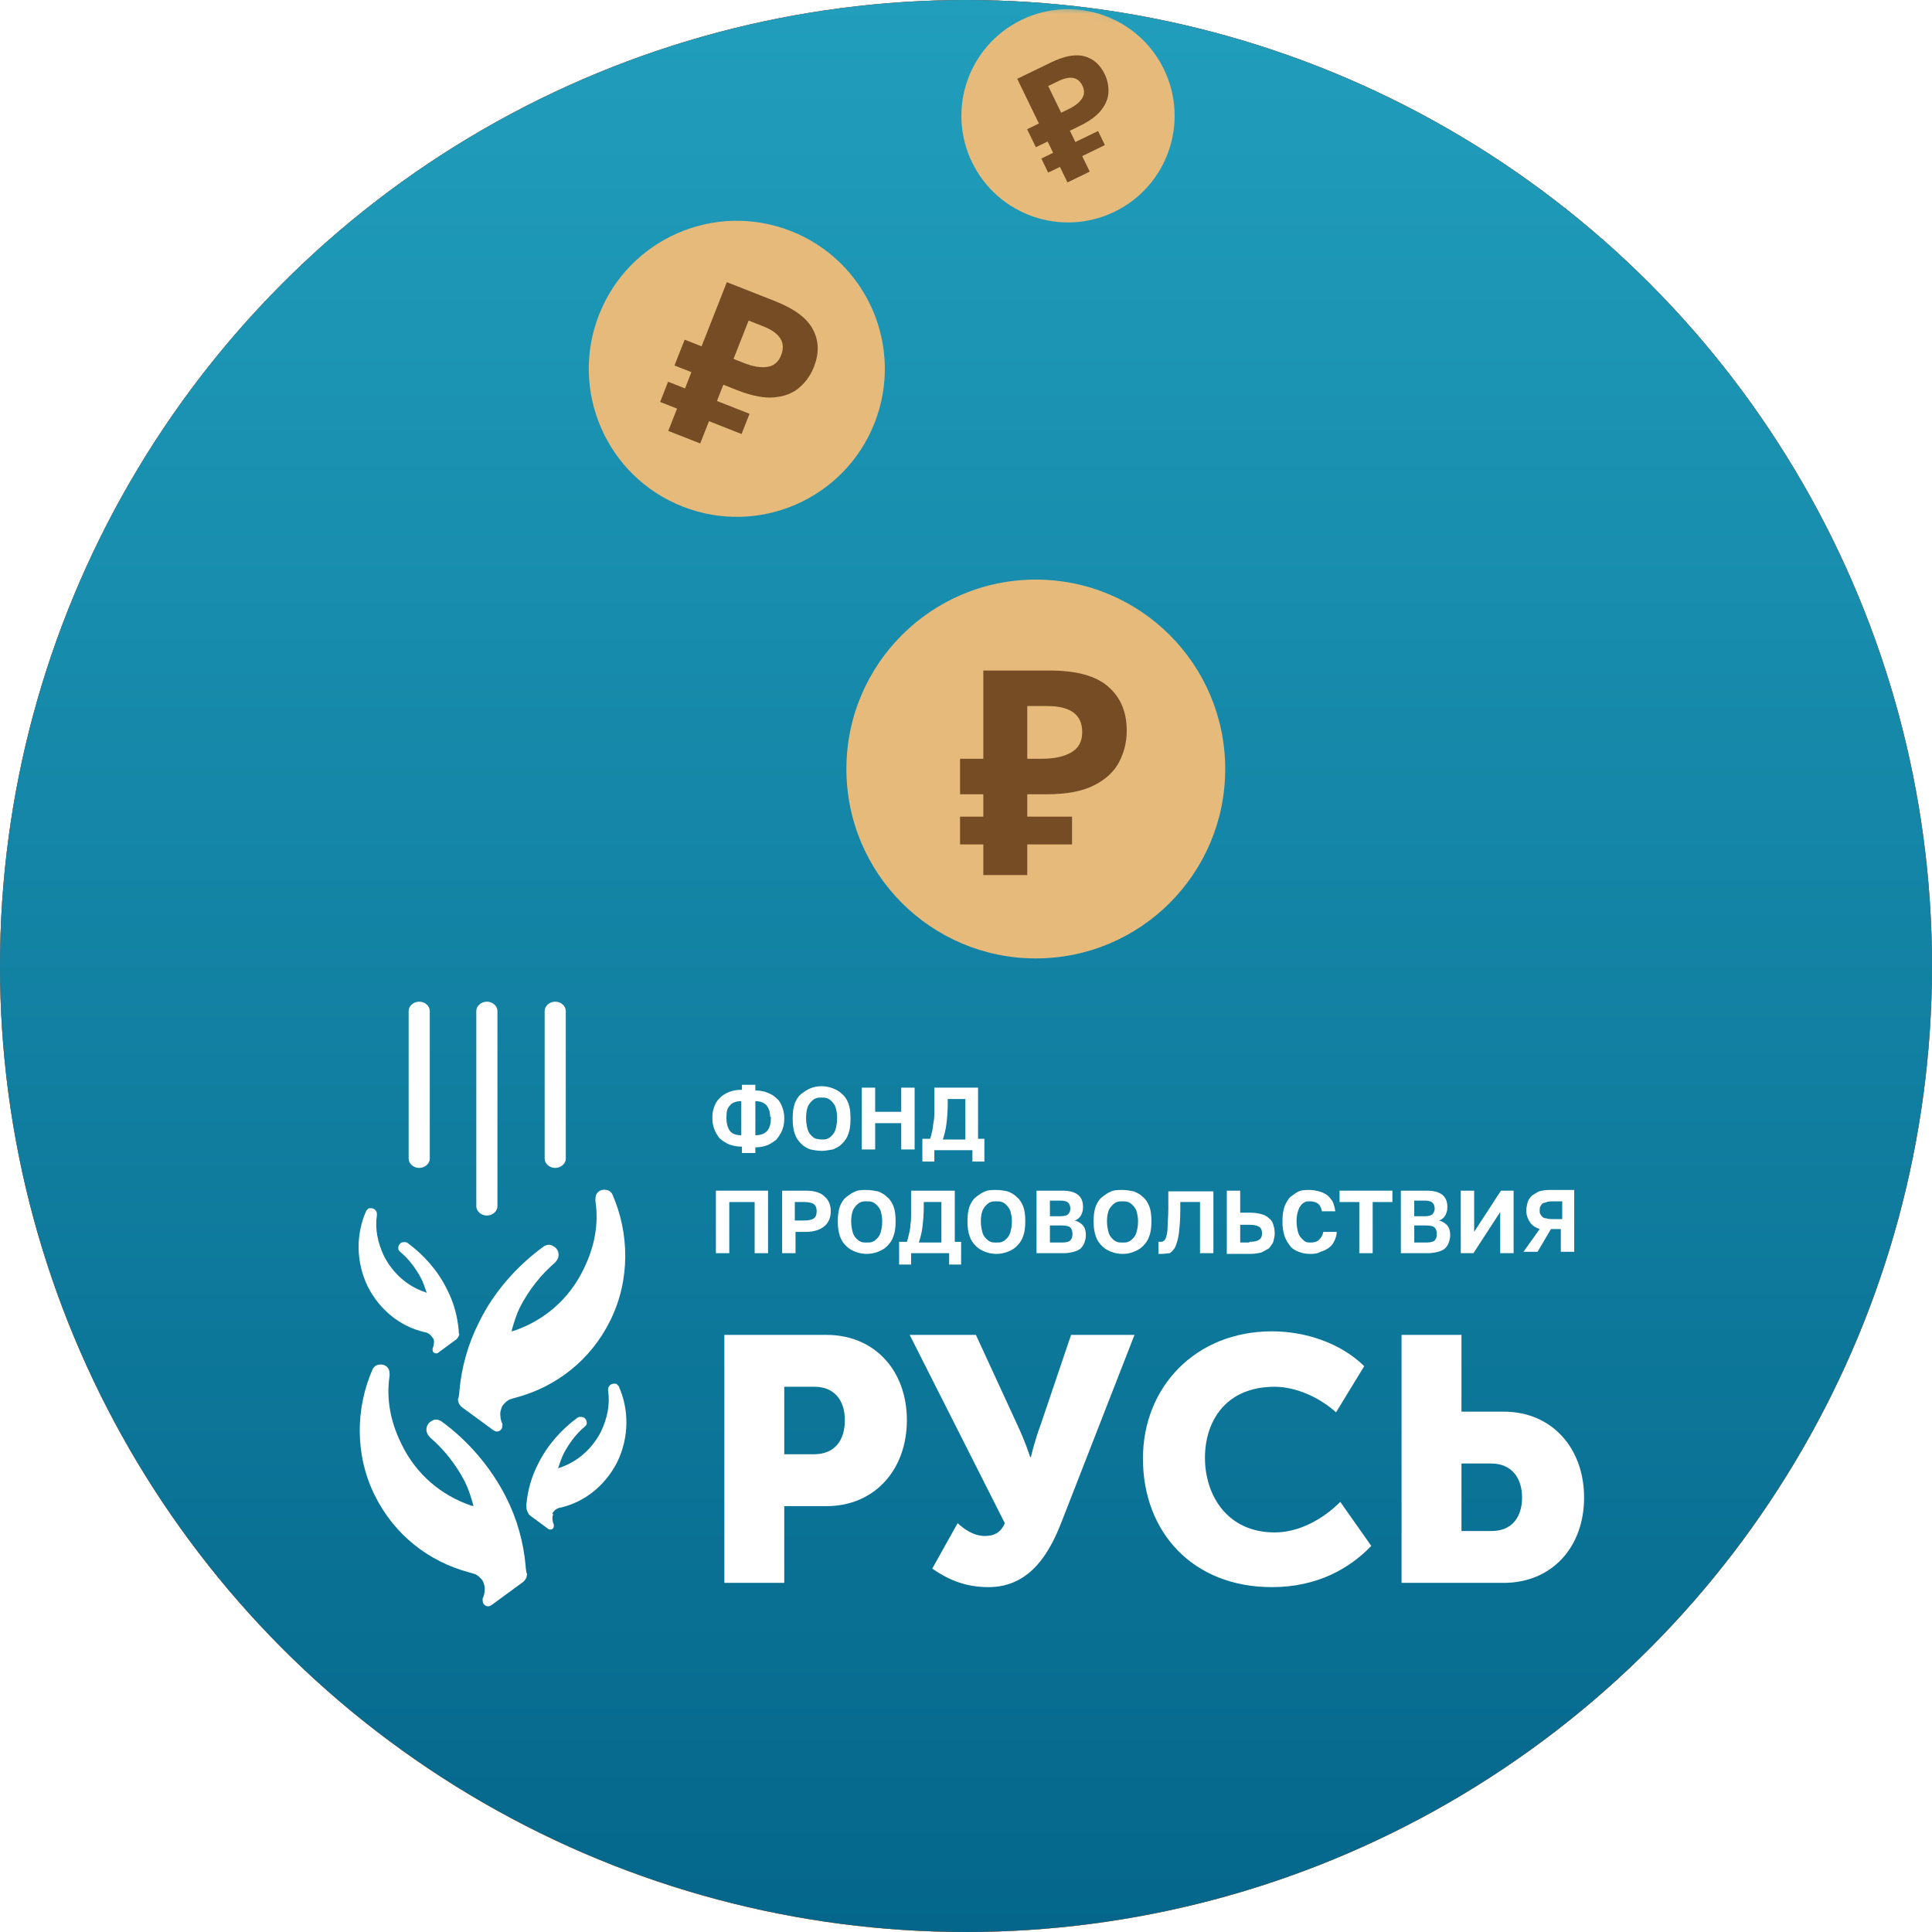 <svg width="210" height="210" viewBox="0 0 210 210" fill="none" xmlns="http://www.w3.org/2000/svg">
<circle cx="105" cy="105" r="105" fill="#F39F15"/>
<circle cx="105" cy="105" r="105" fill="url(#paint0_linear_1079_3698)"/>
<circle cx="105" cy="105" r="105" fill="url(#paint1_linear_1079_3698)"/>
<mask id="mask0_1079_3698" style="mask-type:alpha" maskUnits="userSpaceOnUse" x="0" y="0" width="210" height="210">
<circle cx="105" cy="105" r="105" fill="#F39F15"/>
</mask>
<g mask="url(#mask0_1079_3698)">
<g clip-path="url(#clip0_1079_3698)">
<path d="M57.21 163.555C57.363 162.011 57.746 160.543 58.512 159.076C59.508 157.068 61.04 155.369 62.725 154.133C62.878 153.979 63.185 153.979 63.414 154.056C63.721 154.211 63.874 154.597 63.721 154.906L63.568 155.06C62.648 155.832 61.882 156.836 61.27 157.995C61.04 158.458 60.887 158.922 60.733 159.385L60.657 159.617L60.81 159.539C62.725 158.922 64.334 157.531 65.329 155.601C66.019 154.133 66.325 152.666 66.095 151.121C66.095 150.967 66.095 150.89 66.172 150.735C66.325 150.426 66.708 150.349 67.014 150.426C67.091 150.504 67.168 150.581 67.244 150.658C68.393 153.207 68.393 156.219 67.091 158.922C65.789 161.47 63.568 163.247 60.963 163.864C60.81 163.864 60.657 163.942 60.504 164.019C60.35 164.096 60.197 164.251 60.044 164.482L60.121 164.637C60.044 164.791 60.044 164.946 60.044 165.023C60.044 165.023 60.044 165.409 60.197 165.718V165.872C60.197 166.104 60.044 166.258 59.814 166.258C59.738 166.258 59.661 166.258 59.584 166.181L57.593 164.714C57.44 164.559 57.363 164.405 57.287 164.173C57.21 164.096 57.21 163.633 57.21 163.555Z" fill="white"/>
<path d="M57.133 170.198C56.904 167.649 56.214 165.1 54.989 162.706C53.303 159.385 50.776 156.528 48.018 154.52C47.712 154.288 47.252 154.211 46.946 154.443C46.41 154.674 46.18 155.369 46.486 155.91C46.563 155.987 46.639 156.142 46.716 156.219C48.248 157.532 49.55 159.154 50.546 161.084C50.929 161.857 51.159 162.629 51.389 163.401L51.465 163.71L51.159 163.633C48.018 162.552 45.261 160.312 43.652 156.991C42.427 154.52 41.967 152.049 42.35 149.5C42.35 149.268 42.35 149.114 42.273 148.882C42.044 148.341 41.431 148.187 40.895 148.419C40.741 148.496 40.588 148.65 40.512 148.805C38.673 152.975 38.52 158.072 40.741 162.552C42.886 166.877 46.639 169.734 50.929 170.893C51.235 170.97 51.465 171.047 51.695 171.124C52.001 171.279 52.231 171.511 52.461 171.819L52.538 171.974C52.614 172.206 52.691 172.437 52.691 172.669C52.691 172.669 52.691 173.364 52.461 173.75C52.461 173.827 52.461 173.905 52.461 173.982C52.461 174.368 52.767 174.6 53.074 174.6C53.227 174.6 53.303 174.523 53.457 174.445L56.827 171.974C57.133 171.742 57.286 171.433 57.286 171.047C57.21 171.047 57.133 170.352 57.133 170.198Z" fill="white"/>
<path d="M49.856 144.558C49.703 143.014 49.32 141.546 48.554 140.079C47.558 138.071 46.026 136.372 44.341 135.136C44.188 134.982 43.882 134.982 43.652 135.059C43.346 135.214 43.192 135.6 43.346 135.909L43.499 136.063C44.418 136.835 45.184 137.839 45.797 138.998C46.026 139.461 46.18 139.925 46.333 140.388L46.409 140.542L46.256 140.465C44.341 139.847 42.733 138.457 41.737 136.526C41.048 135.059 40.741 133.592 40.971 132.047C40.971 131.893 40.971 131.815 40.894 131.661C40.741 131.352 40.358 131.275 40.052 131.352C39.975 131.429 39.899 131.507 39.822 131.584C38.673 134.132 38.673 137.144 39.975 139.847C41.277 142.396 43.499 144.172 46.103 144.79C46.256 144.79 46.409 144.867 46.563 144.945C46.716 145.022 46.869 145.176 47.022 145.408L47.099 145.485C47.175 145.64 47.175 145.794 47.175 145.871C47.175 145.871 47.175 146.258 47.022 146.566V146.721C47.022 146.953 47.175 147.107 47.405 147.107C47.482 147.107 47.558 147.107 47.635 147.03L49.627 145.562C49.78 145.408 49.856 145.254 49.933 145.022C49.856 145.022 49.856 144.636 49.856 144.558Z" fill="white"/>
<path d="M49.933 151.2C50.163 148.651 50.852 146.102 52.078 143.708C53.686 140.387 56.291 137.53 59.048 135.522C59.355 135.29 59.814 135.213 60.12 135.445C60.657 135.676 60.886 136.371 60.58 136.912C60.504 136.989 60.427 137.144 60.35 137.221C58.818 138.534 57.516 140.156 56.52 142.086C56.137 142.859 55.908 143.631 55.678 144.403L55.601 144.712L55.908 144.635C59.048 143.554 61.806 141.314 63.414 137.993C64.64 135.522 65.099 133.05 64.716 130.502C64.716 130.27 64.716 130.116 64.793 129.884C65.023 129.343 65.635 129.189 66.172 129.421C66.325 129.498 66.478 129.652 66.555 129.807C68.393 133.977 68.546 139.074 66.325 143.554C64.18 147.879 60.427 150.736 56.137 151.895C55.831 151.972 55.601 152.049 55.371 152.126C55.065 152.281 54.835 152.513 54.605 152.821L54.529 152.976C54.452 153.208 54.376 153.439 54.376 153.671C54.376 153.671 54.376 154.366 54.605 154.752V154.984C54.605 155.37 54.299 155.602 53.993 155.602C53.84 155.602 53.763 155.524 53.61 155.447L50.239 152.976C49.933 152.744 49.78 152.435 49.78 152.049C49.856 152.049 49.933 151.354 49.933 151.2Z" fill="white"/>
<path d="M46.715 125.945C46.715 126.485 46.179 126.949 45.566 126.949C44.954 126.949 44.417 126.485 44.417 125.945V109.881C44.417 109.34 44.954 108.877 45.566 108.877C46.179 108.877 46.715 109.34 46.715 109.881V125.945Z" fill="white"/>
<path d="M61.499 125.945C61.499 126.485 60.963 126.949 60.35 126.949C59.737 126.949 59.201 126.485 59.201 125.945V109.881C59.201 109.34 59.737 108.877 60.35 108.877C60.963 108.877 61.499 109.34 61.499 109.881V125.945Z" fill="white"/>
<path d="M54.069 131.119C54.069 131.66 53.533 132.123 52.92 132.123C52.308 132.123 51.772 131.66 51.772 131.119V109.881C51.772 109.34 52.308 108.877 52.92 108.877C53.533 108.877 54.069 109.34 54.069 109.881V131.119Z" fill="white"/>
<path d="M83.712 121.389C83.712 120.849 83.559 120.463 83.329 120.154C83.023 119.845 82.64 119.69 82.104 119.69V123.397C83.253 123.397 83.789 122.78 83.789 121.544V121.389H83.712ZM78.963 121.544C78.963 122.162 79.116 122.625 79.346 122.934C79.576 123.243 80.035 123.397 80.572 123.397V119.69C80.035 119.69 79.576 119.845 79.346 120.154C79.04 120.463 78.963 120.849 78.963 121.389V121.544ZM80.648 124.633C80.112 124.633 79.729 124.556 79.269 124.401C78.886 124.247 78.58 124.015 78.274 123.784C78.044 123.552 77.814 123.166 77.661 122.78C77.508 122.393 77.431 122.007 77.431 121.544V121.389C77.431 121.003 77.508 120.617 77.661 120.231C77.814 119.845 77.967 119.613 78.274 119.304C78.504 119.073 78.886 118.841 79.269 118.686C79.653 118.532 80.112 118.455 80.648 118.455V117.914H82.104V118.532C82.563 118.532 83.023 118.609 83.406 118.764C83.789 118.918 84.095 119.073 84.401 119.381C84.708 119.613 84.861 119.922 85.014 120.308C85.168 120.694 85.244 121.081 85.244 121.467V121.621C85.244 122.084 85.168 122.471 85.014 122.857C84.861 123.243 84.631 123.552 84.401 123.861C84.095 124.092 83.789 124.324 83.406 124.479C83.023 124.633 82.563 124.71 82.104 124.71V125.328H80.648V124.633Z" fill="white"/>
<path d="M89.304 123.859C89.534 123.859 89.764 123.859 89.917 123.781C90.147 123.704 90.3 123.55 90.453 123.395C90.606 123.241 90.759 123.009 90.836 122.7C90.913 122.391 90.989 122.082 90.989 121.619V121.387C90.989 121.001 90.913 120.692 90.836 120.383C90.759 120.152 90.606 119.92 90.453 119.765C90.3 119.611 90.147 119.457 89.917 119.379C89.687 119.302 89.534 119.302 89.304 119.302C89.074 119.302 88.844 119.302 88.691 119.379C88.462 119.457 88.308 119.611 88.155 119.765C88.002 119.92 87.849 120.152 87.772 120.383C87.695 120.615 87.619 121.001 87.619 121.387V121.619C87.619 122.005 87.695 122.391 87.772 122.7C87.849 123.009 88.002 123.241 88.155 123.395C88.308 123.55 88.462 123.704 88.691 123.781C88.844 123.781 89.074 123.859 89.304 123.859ZM89.304 125.094C88.921 125.094 88.462 125.017 88.079 124.94C87.695 124.785 87.389 124.631 87.083 124.322C86.776 124.013 86.547 123.704 86.393 123.241C86.24 122.777 86.164 122.314 86.164 121.696V121.465C86.164 120.847 86.24 120.383 86.393 119.92C86.547 119.534 86.776 119.148 87.083 118.916C87.389 118.684 87.695 118.453 88.079 118.298C88.462 118.144 88.844 118.066 89.304 118.066C89.687 118.066 90.147 118.144 90.53 118.298C90.913 118.453 91.219 118.607 91.525 118.916C91.832 119.148 92.062 119.534 92.215 119.92C92.368 120.306 92.445 120.847 92.445 121.465V121.696C92.445 122.314 92.368 122.855 92.215 123.241C92.062 123.704 91.832 124.013 91.525 124.322C91.219 124.631 90.913 124.785 90.53 124.94C90.07 125.017 89.687 125.094 89.304 125.094Z" fill="white"/>
<path d="M93.67 118.223H95.126V120.848H97.96V118.223H99.415V124.942H97.96V122.084H95.126V124.942H93.67V118.223Z" fill="white"/>
<path d="M104.93 123.783V119.458H103.015V119.999C103.015 120.848 102.938 121.621 102.862 122.239C102.785 122.856 102.632 123.397 102.479 123.86H104.93V123.783ZM100.334 123.783H101.1C101.176 123.552 101.253 123.32 101.33 122.934C101.406 122.625 101.406 122.316 101.483 121.93C101.559 121.544 101.559 121.235 101.559 120.848C101.559 120.462 101.559 120.076 101.559 119.767V118.223H106.309V123.783H106.998V126.255H105.696V125.019H101.559V126.255H100.257V123.783H100.334Z" fill="white"/>
<path d="M77.814 129.42H83.483V136.216H82.027V130.656H79.27V136.216H77.814V129.42Z" fill="white"/>
<path d="M87.389 132.664C87.925 132.664 88.232 132.586 88.462 132.432C88.691 132.277 88.768 131.969 88.768 131.66C88.768 131.351 88.691 131.042 88.462 130.887C88.232 130.733 87.925 130.656 87.389 130.656H86.393V132.664H87.389ZM85.015 129.42H87.619C88.538 129.42 89.228 129.652 89.611 130.038C90.07 130.424 90.3 130.965 90.3 131.66C90.3 132.355 90.07 132.895 89.611 133.281C89.151 133.668 88.462 133.899 87.619 133.899H86.47V136.216H85.015V129.42Z" fill="white"/>
<path d="M94.206 135.059C94.436 135.059 94.666 135.059 94.819 134.982C95.049 134.904 95.202 134.75 95.355 134.595C95.509 134.441 95.662 134.209 95.738 133.9C95.815 133.591 95.892 133.282 95.892 132.819V132.665C95.892 132.278 95.815 131.97 95.738 131.661C95.662 131.429 95.509 131.197 95.355 131.043C95.202 130.888 95.049 130.734 94.819 130.657C94.589 130.579 94.436 130.579 94.206 130.579C93.977 130.579 93.747 130.579 93.594 130.657C93.364 130.734 93.211 130.888 93.058 131.043C92.904 131.197 92.751 131.429 92.674 131.661C92.598 131.892 92.521 132.278 92.521 132.665V132.819C92.521 133.205 92.598 133.591 92.674 133.9C92.751 134.209 92.904 134.441 93.058 134.595C93.211 134.75 93.364 134.904 93.594 134.982C93.747 135.059 93.977 135.059 94.206 135.059ZM94.206 136.294C93.823 136.294 93.364 136.217 92.981 136.063C92.598 135.908 92.291 135.754 91.985 135.445C91.679 135.136 91.449 134.827 91.296 134.364C91.142 133.9 91.066 133.437 91.066 132.819V132.665C91.066 132.047 91.142 131.583 91.296 131.12C91.449 130.734 91.679 130.348 91.985 130.116C92.291 129.884 92.598 129.653 92.981 129.498C93.364 129.344 93.747 129.344 94.206 129.344C94.589 129.344 95.049 129.421 95.432 129.498C95.815 129.653 96.121 129.807 96.428 130.116C96.734 130.348 96.964 130.734 97.117 131.12C97.27 131.506 97.347 132.047 97.347 132.665V132.819C97.347 133.437 97.27 133.978 97.117 134.364C96.964 134.827 96.734 135.136 96.428 135.445C96.121 135.754 95.815 135.908 95.432 136.063C95.049 136.217 94.589 136.294 94.206 136.294Z" fill="white"/>
<path d="M102.325 134.98V130.656H100.41V131.196C100.41 132.046 100.334 132.818 100.257 133.436C100.181 134.054 100.027 134.594 99.874 135.058H102.325V134.98ZM97.806 134.98H98.572C98.649 134.749 98.725 134.517 98.802 134.131C98.879 133.822 98.955 133.513 98.955 133.127C99.032 132.741 99.032 132.432 99.032 132.046C99.032 131.66 99.032 131.273 99.032 130.965V129.42H103.781V134.98H104.47V137.452H103.168V136.216H99.032V137.452H97.73V134.98H97.806Z" fill="white"/>
<path d="M108.301 135.059C108.53 135.059 108.76 135.059 108.913 134.982C109.143 134.904 109.296 134.75 109.45 134.595C109.603 134.441 109.756 134.209 109.833 133.9C109.909 133.591 109.986 133.282 109.986 132.819V132.665C109.986 132.278 109.909 131.97 109.833 131.661C109.756 131.429 109.603 131.197 109.45 131.043C109.296 130.888 109.143 130.734 108.913 130.657C108.684 130.579 108.53 130.579 108.301 130.579C108.071 130.579 107.841 130.579 107.688 130.657C107.458 130.734 107.305 130.888 107.152 131.043C106.998 131.197 106.845 131.429 106.769 131.661C106.692 131.892 106.616 132.278 106.616 132.665V132.819C106.616 133.205 106.692 133.591 106.769 133.9C106.845 134.209 106.998 134.441 107.152 134.595C107.305 134.75 107.458 134.904 107.688 134.982C107.841 135.059 108.071 135.059 108.301 135.059ZM108.301 136.294C107.918 136.294 107.458 136.217 107.075 136.063C106.692 135.908 106.386 135.754 106.079 135.445C105.773 135.136 105.543 134.827 105.39 134.364C105.237 133.9 105.16 133.437 105.16 132.819V132.665C105.16 132.047 105.237 131.583 105.39 131.12C105.543 130.734 105.773 130.348 106.079 130.116C106.386 129.884 106.692 129.653 107.075 129.498C107.458 129.344 107.841 129.344 108.301 129.344C108.76 129.344 109.143 129.421 109.526 129.498C109.909 129.653 110.216 129.807 110.522 130.116C110.828 130.348 111.058 130.734 111.211 131.12C111.365 131.506 111.441 132.047 111.441 132.665V132.819C111.441 133.437 111.365 133.978 111.211 134.364C111.058 134.827 110.828 135.136 110.522 135.445C110.216 135.754 109.909 135.908 109.526 136.063C109.143 136.217 108.684 136.294 108.301 136.294Z" fill="white"/>
<path d="M115.424 135.058C115.884 135.058 116.19 134.981 116.343 134.826C116.496 134.672 116.573 134.44 116.573 134.131C116.573 133.822 116.496 133.59 116.343 133.436C116.19 133.281 115.884 133.204 115.424 133.204H114.122V135.058H115.424ZM115.271 132.2C115.654 132.2 115.96 132.123 116.113 131.969C116.267 131.814 116.343 131.582 116.343 131.351C116.343 131.119 116.267 130.887 116.113 130.733C115.96 130.578 115.654 130.501 115.271 130.501H114.122V132.2H115.271ZM112.667 129.42H115.501C116.267 129.42 116.803 129.574 117.186 129.883C117.569 130.192 117.722 130.656 117.722 131.196C117.722 131.582 117.645 131.814 117.492 132.123C117.339 132.355 117.109 132.586 116.803 132.664C117.186 132.741 117.492 132.973 117.722 133.204C117.952 133.513 118.028 133.822 118.028 134.285C118.028 134.594 117.952 134.826 117.875 135.058C117.799 135.289 117.645 135.521 117.492 135.676C117.339 135.83 117.033 135.984 116.726 136.062C116.42 136.139 116.037 136.216 115.654 136.216H112.667V129.42Z" fill="white"/>
<path d="M122.012 135.059C122.241 135.059 122.471 135.059 122.624 134.982C122.854 134.904 123.007 134.75 123.161 134.595C123.314 134.441 123.467 134.209 123.544 133.9C123.62 133.591 123.697 133.282 123.697 132.819V132.665C123.697 132.278 123.62 131.97 123.544 131.661C123.467 131.429 123.314 131.197 123.161 131.043C123.007 130.888 122.854 130.734 122.624 130.657C122.395 130.579 122.241 130.579 122.012 130.579C121.782 130.579 121.552 130.579 121.399 130.657C121.169 130.734 121.016 130.888 120.863 131.043C120.709 131.197 120.556 131.429 120.48 131.661C120.403 131.892 120.326 132.278 120.326 132.665V132.819C120.326 133.205 120.403 133.591 120.48 133.9C120.556 134.209 120.709 134.441 120.863 134.595C121.016 134.75 121.169 134.904 121.399 134.982C121.552 135.059 121.782 135.059 122.012 135.059ZM122.012 136.294C121.629 136.294 121.169 136.217 120.786 136.063C120.403 135.908 120.097 135.754 119.79 135.445C119.484 135.136 119.254 134.827 119.101 134.364C118.948 133.9 118.871 133.437 118.871 132.819V132.665C118.871 132.047 118.948 131.583 119.101 131.12C119.254 130.734 119.484 130.348 119.79 130.116C120.097 129.884 120.403 129.653 120.786 129.498C121.169 129.344 121.552 129.344 122.012 129.344C122.471 129.344 122.854 129.421 123.237 129.498C123.62 129.653 123.927 129.807 124.233 130.116C124.539 130.348 124.769 130.734 124.922 131.12C125.076 131.506 125.152 132.047 125.152 132.665V132.819C125.152 133.437 125.076 133.978 124.922 134.364C124.769 134.827 124.539 135.136 124.233 135.445C123.927 135.754 123.62 135.908 123.237 136.063C122.854 136.217 122.471 136.294 122.012 136.294Z" fill="white"/>
<path d="M126.3 136.292C126.224 136.292 126.224 136.292 126.147 136.292C126.071 136.292 125.994 136.292 125.917 136.292V134.979H126.071C126.224 134.979 126.377 134.979 126.454 134.902C126.607 134.825 126.683 134.671 126.76 134.439C126.837 134.207 126.913 133.821 126.913 133.358C126.913 132.894 126.99 132.199 126.99 131.427V129.496H131.892V136.215H130.437V130.655H128.292V131.581C128.292 132.585 128.215 133.435 128.139 134.053C128.062 134.671 127.909 135.134 127.756 135.52C127.603 135.829 127.373 136.061 127.143 136.215C126.913 136.215 126.607 136.292 126.3 136.292Z" fill="white"/>
<path d="M135.799 134.98C136.335 134.98 136.641 134.903 136.871 134.749C137.101 134.594 137.178 134.363 137.178 134.054C137.178 133.745 137.101 133.513 136.871 133.359C136.641 133.204 136.335 133.127 135.799 133.127H134.803V135.058H135.799V134.98ZM133.348 129.42H134.803V131.814H135.952C136.412 131.814 136.795 131.891 137.101 131.969C137.407 132.046 137.714 132.2 137.944 132.432C138.173 132.586 138.327 132.818 138.403 133.127C138.48 133.359 138.556 133.668 138.556 134.054C138.556 134.363 138.48 134.672 138.403 134.98C138.327 135.212 138.097 135.444 137.944 135.676C137.714 135.83 137.407 135.984 137.101 136.139C136.795 136.216 136.335 136.293 135.952 136.293H133.348V129.42Z" fill="white"/>
<path d="M142.386 136.294C141.927 136.294 141.544 136.217 141.161 136.063C140.778 135.908 140.471 135.754 140.242 135.445C140.012 135.136 139.782 134.827 139.629 134.364C139.476 133.9 139.399 133.437 139.399 132.819V132.665C139.399 132.047 139.476 131.583 139.629 131.12C139.782 130.734 140.012 130.348 140.242 130.116C140.548 129.884 140.854 129.653 141.161 129.498C141.544 129.344 141.927 129.344 142.31 129.344C142.693 129.344 143.076 129.421 143.382 129.498C143.688 129.575 143.995 129.73 144.225 129.884C144.454 130.039 144.684 130.348 144.837 130.579C144.991 130.888 145.067 131.197 145.144 131.661H143.688C143.612 131.275 143.459 130.966 143.229 130.811C142.999 130.657 142.693 130.579 142.386 130.579C142.156 130.579 142.003 130.579 141.85 130.657C141.697 130.734 141.544 130.811 141.39 131.043C141.237 131.197 141.161 131.429 141.084 131.661C141.007 131.892 140.931 132.278 140.931 132.665V132.819C140.931 133.205 141.007 133.591 141.084 133.9C141.161 134.209 141.314 134.441 141.467 134.595C141.62 134.75 141.773 134.904 141.927 134.982C142.08 135.059 142.31 135.059 142.463 135.059C142.846 135.059 143.152 134.982 143.382 134.75C143.612 134.518 143.765 134.286 143.842 133.9H145.297C145.297 134.286 145.144 134.673 144.991 134.982C144.837 135.29 144.608 135.522 144.378 135.677C144.148 135.831 143.842 135.986 143.535 136.063C143.152 136.294 142.769 136.294 142.386 136.294Z" fill="white"/>
<path d="M147.748 130.656H145.604V129.42H151.348V130.656H149.204V136.216H147.748V130.656Z" fill="white"/>
<path d="M155.025 135.058C155.485 135.058 155.791 134.981 155.944 134.826C156.097 134.672 156.174 134.44 156.174 134.131C156.174 133.822 156.097 133.59 155.944 133.436C155.791 133.281 155.485 133.204 155.025 133.204H153.723V135.058H155.025ZM154.872 132.2C155.255 132.2 155.561 132.123 155.714 131.969C155.868 131.814 155.944 131.582 155.944 131.351C155.944 131.119 155.868 130.887 155.714 130.733C155.561 130.578 155.255 130.501 154.872 130.501H153.723V132.2H154.872ZM152.268 129.42H155.102C155.868 129.42 156.404 129.574 156.787 129.883C157.17 130.192 157.323 130.656 157.323 131.196C157.323 131.582 157.246 131.814 157.093 132.123C156.94 132.355 156.71 132.586 156.404 132.664C156.787 132.741 157.093 132.973 157.323 133.204C157.553 133.513 157.629 133.822 157.629 134.285C157.629 134.594 157.553 134.826 157.476 135.058C157.4 135.289 157.246 135.521 157.093 135.676C156.94 135.83 156.634 135.984 156.327 136.062C156.021 136.139 155.638 136.216 155.255 136.216H152.268V129.42Z" fill="white"/>
<path d="M158.778 129.42H160.234V133.899L163.144 129.42H164.523V136.216H163.068V131.737L160.157 136.216H158.778V129.42Z" fill="white"/>
<path d="M167.357 131.583C167.357 131.738 167.357 131.892 167.434 131.97C167.51 132.124 167.587 132.201 167.663 132.279C167.74 132.356 167.893 132.433 168.123 132.433C168.276 132.51 168.506 132.51 168.812 132.51H169.808V130.579H168.812C168.583 130.579 168.353 130.579 168.123 130.657C167.97 130.734 167.817 130.734 167.663 130.811C167.587 130.888 167.51 130.966 167.434 131.12C167.357 131.275 167.357 131.429 167.357 131.583ZM167.357 133.591C166.897 133.437 166.514 133.205 166.285 132.819C166.055 132.51 165.902 132.047 165.902 131.583C165.902 131.275 165.978 130.966 166.055 130.657C166.131 130.425 166.285 130.193 166.514 129.962C166.744 129.807 166.974 129.653 167.28 129.498C167.587 129.421 167.97 129.344 168.353 129.344H171.11V136.063H169.655V133.591H168.583L167.127 136.063H165.595L167.357 133.591Z" fill="white"/>
<path d="M88.462 158.072C90.76 158.072 91.832 156.528 91.832 154.365C91.832 152.203 90.683 150.735 88.538 150.735H85.245V158.072H88.462ZM78.734 145.098H89.841C95.049 145.098 98.573 148.959 98.573 154.365C98.573 159.771 95.049 163.71 89.841 163.71H85.245V172.051H78.734V145.098Z" fill="white"/>
<path d="M104.088 165.564C104.777 166.182 105.773 166.954 107.075 166.954C108.147 166.954 108.837 166.49 109.22 165.564L98.879 145.098H106.079L110.522 154.751C111.441 156.682 111.977 158.381 111.977 158.381H112.054C112.054 158.381 112.437 156.682 113.126 154.829L116.42 145.098H123.314L115.424 165.332C114.198 168.498 112.13 172.514 107.458 172.514C105.083 172.514 103.245 171.819 101.33 170.506L104.088 165.564Z" fill="white"/>
<path d="M138.25 144.711C141.85 144.711 145.68 145.947 148.285 148.495L145.221 153.515C143.536 151.971 140.931 150.735 138.557 150.735C133.195 150.735 130.974 154.519 130.974 158.458C130.974 162.474 133.348 166.567 138.557 166.567C141.238 166.567 143.842 165.1 145.68 163.246L149.051 168.034C146.676 170.506 143.153 172.514 138.25 172.514C129.671 172.514 124.233 166.567 124.233 158.535C124.233 150.735 129.978 144.711 138.25 144.711Z" fill="white"/>
<path d="M162.148 166.413C164.293 166.413 165.442 164.946 165.442 162.783C165.442 160.621 164.293 159.076 162.072 159.076H158.855V166.413H162.148ZM152.344 145.098H158.855V153.439H163.45C168.659 153.439 172.183 157.377 172.183 162.783C172.183 168.189 168.659 172.051 163.45 172.051H152.344V145.098Z" fill="white"/>
</g>
<g filter="url(#filter0_d_1079_3698)">
<circle cx="112.588" cy="78.588" r="20.588" fill="#E6BA7B"/>
<path d="M106.883 90.118V86.786H104.353V83.765H106.883V81.336H104.353V77.475H106.883V67.883H114.092C117.001 67.883 119.119 68.464 120.447 69.627C121.796 70.789 122.471 72.388 122.471 74.423C122.471 75.627 122.197 76.758 121.649 77.817C121.101 78.876 120.184 79.727 118.898 80.371C117.633 81.014 115.904 81.336 113.712 81.336H111.657V83.765H116.526V86.786H111.657V90.118H106.883ZM113.238 77.475C114.587 77.475 115.652 77.246 116.431 76.789C117.232 76.333 117.633 75.596 117.633 74.578C117.633 72.689 116.368 71.744 113.839 71.744H111.657V77.475H113.238Z" fill="#754C24"/>
</g>
<g filter="url(#filter1_d_1079_3698)">
<circle cx="80.088" cy="35.089" r="16.088" transform="rotate(21.494 80.088 35.089)" fill="#E6BA7B"/>
<path d="M72.639 41.837L73.593 39.414L71.754 38.69L72.619 36.493L74.458 37.217L75.153 35.451L73.314 34.727L74.42 31.919L76.259 32.644L79.005 25.67L84.247 27.734C86.362 28.567 87.736 29.596 88.368 30.821C89.016 32.053 89.049 33.408 88.467 34.888C88.122 35.763 87.599 36.507 86.897 37.12C86.195 37.733 85.285 38.09 84.166 38.19C83.062 38.295 81.713 38.034 80.119 37.407L78.625 36.818L77.929 38.584L81.47 39.979L80.605 42.175L77.064 40.781L76.11 43.203L72.639 41.837ZM80.88 34.463C81.861 34.849 82.7 34.988 83.398 34.879C84.111 34.777 84.613 34.355 84.905 33.616C85.446 32.242 84.796 31.193 82.957 30.469L81.371 29.844L79.73 34.011L80.88 34.463Z" fill="#754C24"/>
</g>
<g filter="url(#filter2_d_1079_3698)">
<circle cx="116.088" cy="7.589" r="11.588" transform="rotate(-25.88 116.088 7.589)" fill="#E6BA7B"/>
<path d="M116.031 14.828L115.213 13.141L113.932 13.762L113.19 12.232L114.47 11.611L113.874 10.381L112.593 11.002L111.644 9.047L112.925 8.425L110.569 3.568L114.219 1.797C115.692 1.082 116.908 0.856 117.866 1.119C118.835 1.376 119.569 2.02 120.069 3.05C120.365 3.66 120.504 4.3 120.487 4.971C120.469 5.642 120.214 6.298 119.721 6.94C119.239 7.577 118.443 8.164 117.332 8.703L116.292 9.208L116.888 10.438L119.354 9.242L120.096 10.771L117.63 11.968L118.449 13.655L116.031 14.828ZM116.143 6.864C116.827 6.533 117.31 6.155 117.592 5.732C117.886 5.304 117.908 4.833 117.658 4.318C117.193 3.361 116.321 3.193 115.04 3.815L113.935 4.351L115.343 7.252L116.143 6.864Z" fill="#754C24"/>
</g>
</g>
<defs>
<filter id="filter0_d_1079_3698" x="82" y="53" width="61.176" height="61.176" filterUnits="userSpaceOnUse" color-interpolation-filters="sRGB">
<feFlood flood-opacity="0" result="BackgroundImageFix"/>
<feColorMatrix in="SourceAlpha" type="matrix" values="0 0 0 0 0 0 0 0 0 0 0 0 0 0 0 0 0 0 127 0" result="hardAlpha"/>
<feOffset dy="5"/>
<feGaussianBlur stdDeviation="5"/>
<feColorMatrix type="matrix" values="0 0 0 0 0 0 0 0 0 0 0 0 0 0 0 0 0 0 0.15 0"/>
<feBlend mode="normal" in2="BackgroundImageFix" result="effect1_dropShadow_1079_3698"/>
<feBlend mode="normal" in="SourceGraphic" in2="effect1_dropShadow_1079_3698" result="shape"/>
</filter>
<filter id="filter1_d_1079_3698" x="53.996" y="13.996" width="52.185" height="52.185" filterUnits="userSpaceOnUse" color-interpolation-filters="sRGB">
<feFlood flood-opacity="0" result="BackgroundImageFix"/>
<feColorMatrix in="SourceAlpha" type="matrix" values="0 0 0 0 0 0 0 0 0 0 0 0 0 0 0 0 0 0 127 0" result="hardAlpha"/>
<feOffset dy="5"/>
<feGaussianBlur stdDeviation="5"/>
<feColorMatrix type="matrix" values="0 0 0 0 0 0 0 0 0 0 0 0 0 0 0 0 0 0 0.15 0"/>
<feBlend mode="normal" in2="BackgroundImageFix" result="effect1_dropShadow_1079_3698"/>
<feBlend mode="normal" in="SourceGraphic" in2="effect1_dropShadow_1079_3698" result="shape"/>
</filter>
<filter id="filter2_d_1079_3698" x="94.497" y="-9.002" width="43.182" height="43.182" filterUnits="userSpaceOnUse" color-interpolation-filters="sRGB">
<feFlood flood-opacity="0" result="BackgroundImageFix"/>
<feColorMatrix in="SourceAlpha" type="matrix" values="0 0 0 0 0 0 0 0 0 0 0 0 0 0 0 0 0 0 127 0" result="hardAlpha"/>
<feOffset dy="5"/>
<feGaussianBlur stdDeviation="5"/>
<feColorMatrix type="matrix" values="0 0 0 0 0 0 0 0 0 0 0 0 0 0 0 0 0 0 0.15 0"/>
<feBlend mode="normal" in2="BackgroundImageFix" result="effect1_dropShadow_1079_3698"/>
<feBlend mode="normal" in="SourceGraphic" in2="effect1_dropShadow_1079_3698" result="shape"/>
</filter>
<linearGradient id="paint0_linear_1079_3698" x1="105" y1="0" x2="105" y2="210" gradientUnits="userSpaceOnUse">
<stop stop-color="#9B3145"/>
<stop offset="1" stop-color="#F15722"/>
</linearGradient>
<linearGradient id="paint1_linear_1079_3698" x1="105" y1="0" x2="105" y2="210" gradientUnits="userSpaceOnUse">
<stop stop-color="#219EBC"/>
<stop offset="1" stop-color="#04668B"/>
</linearGradient>
<clipPath id="clip0_1079_3698">
<rect width="148" height="85" fill="white" transform="translate(39 97)"/>
</clipPath>
</defs>
</svg>
